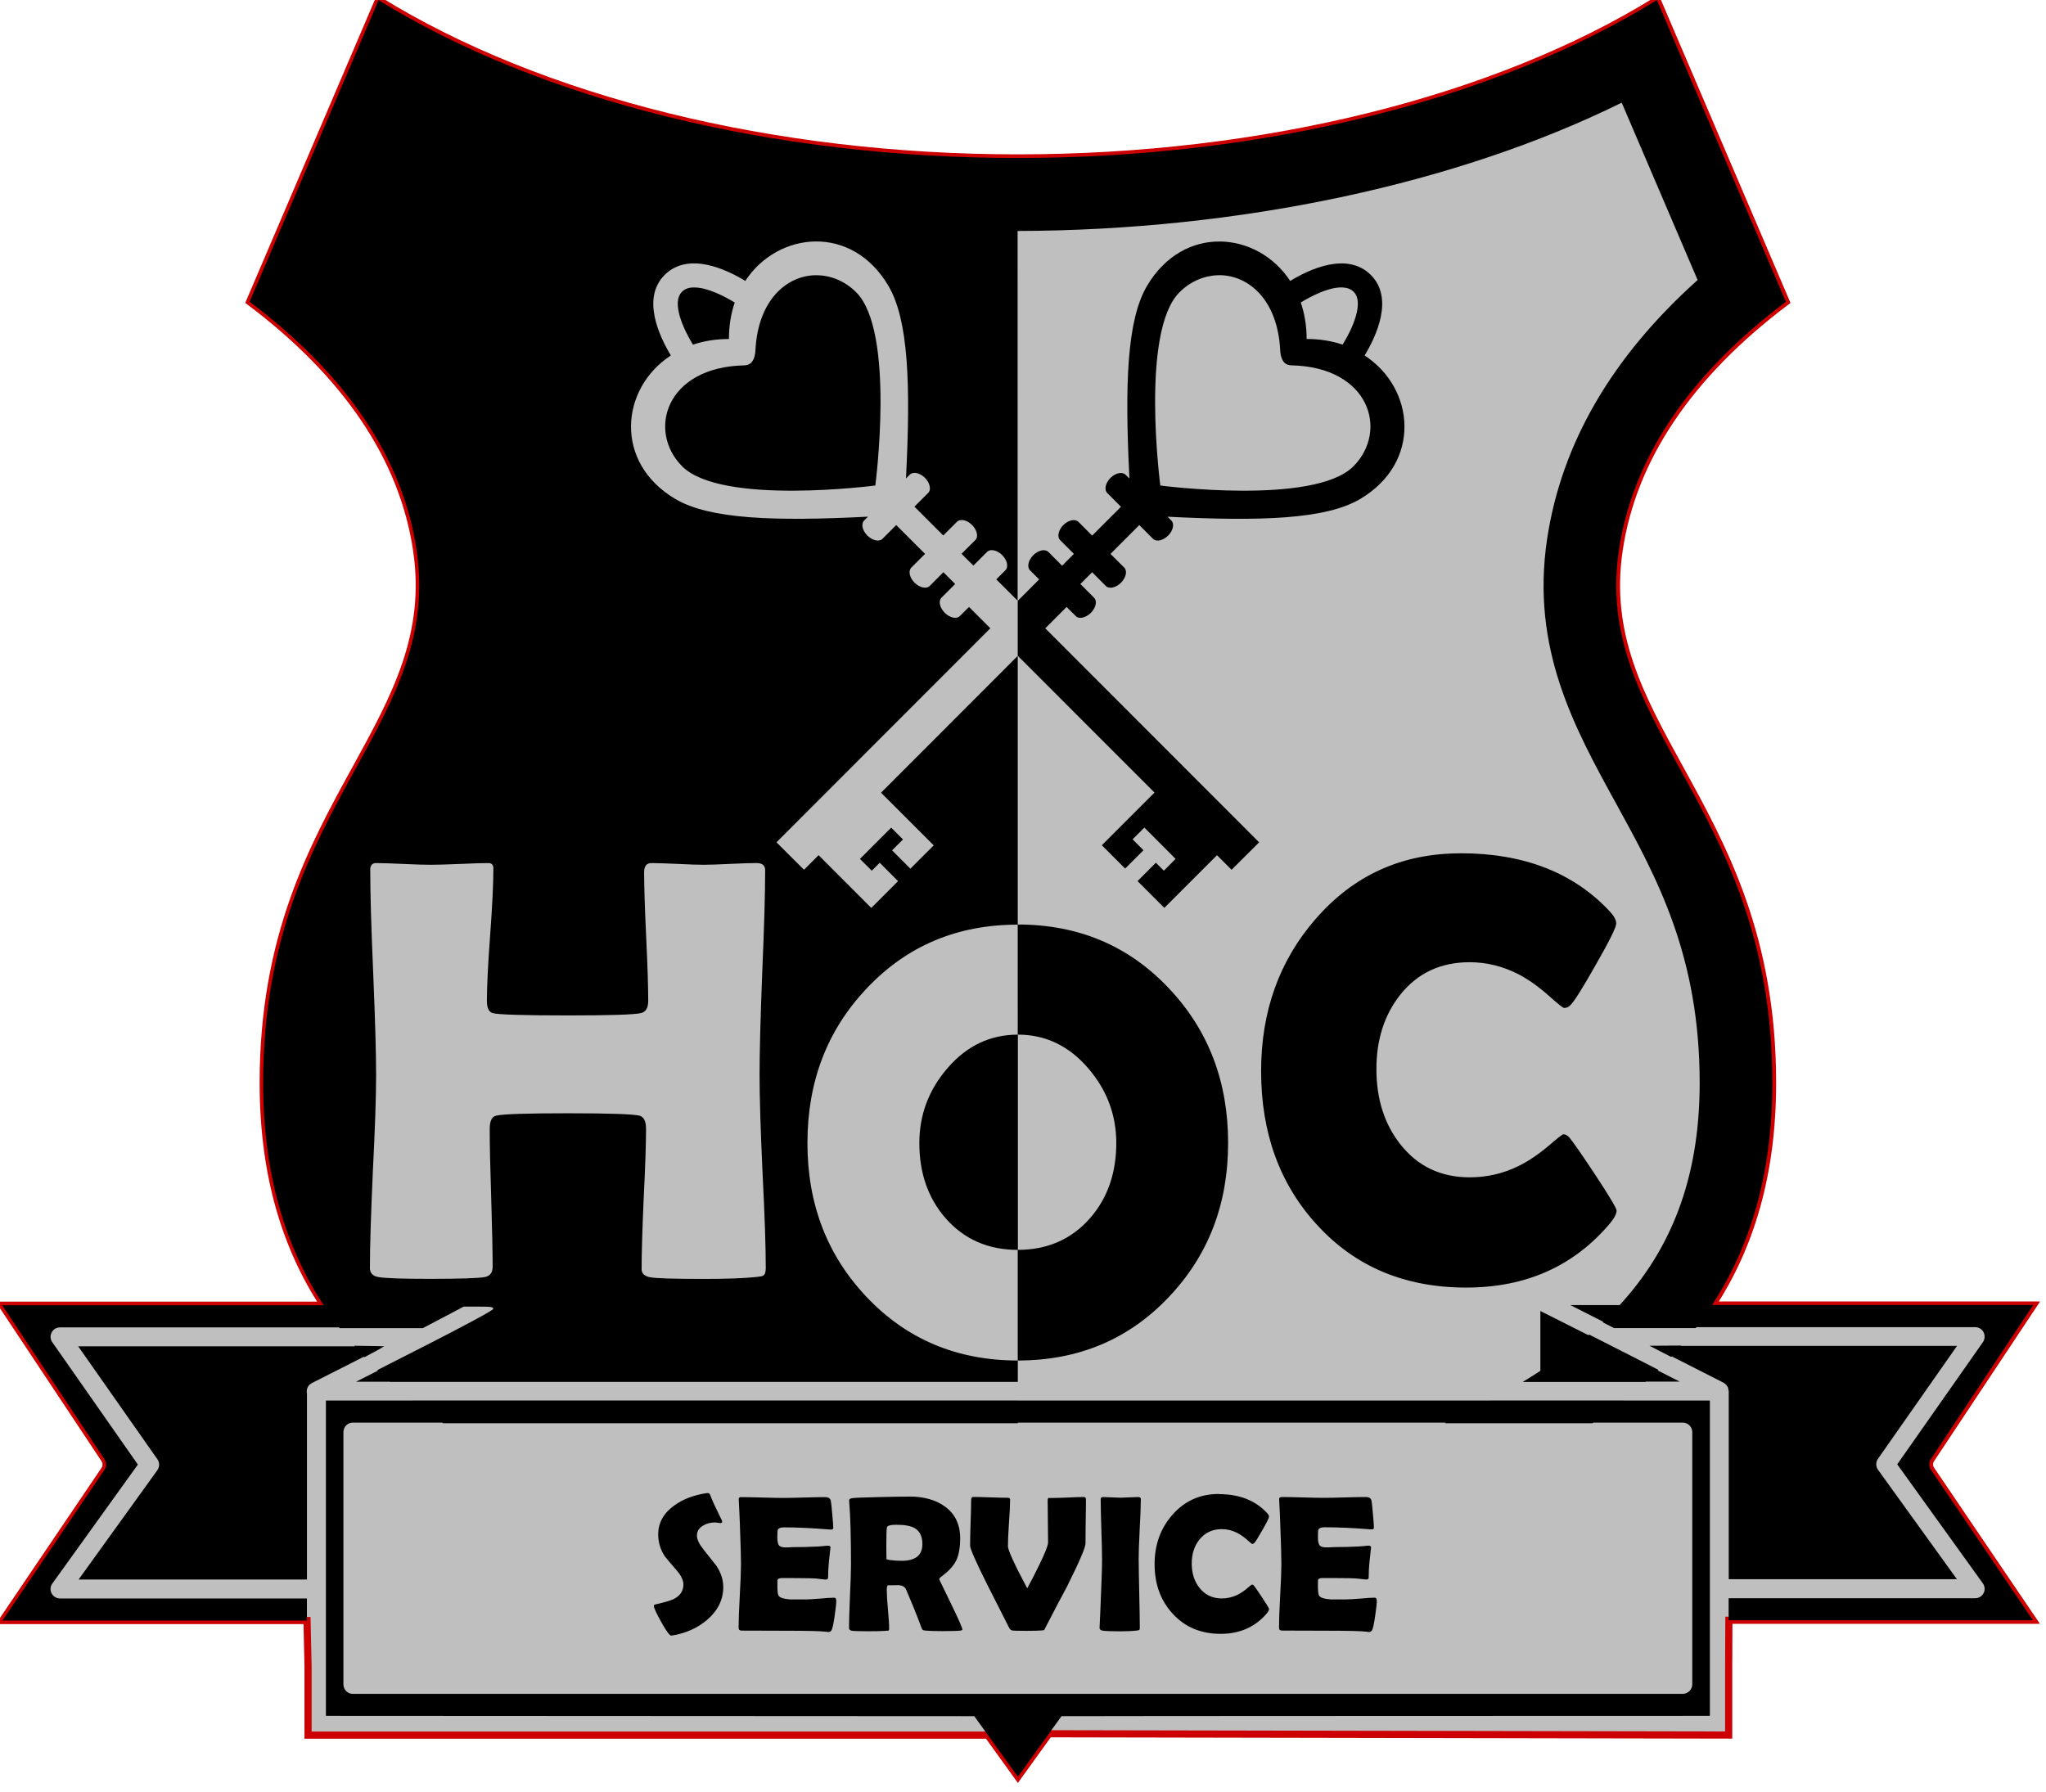 <?xml version="1.0" encoding="UTF-8" standalone="no"?>
<!-- Created with Inkscape (http://www.inkscape.org/) -->

<svg
   width="30mm"
   height="26.281mm"
   viewBox="0 0 30 26.281"
   version="1.1"
   id="svg154673"
   inkscape:version="1.3 (0e150ed6c4, 2023-07-21)"
   sodipodi:docname="hoc-pins-serve.svg"
   xmlns:inkscape="http://www.inkscape.org/namespaces/inkscape"
   xmlns:sodipodi="http://sodipodi.sourceforge.net/DTD/sodipodi-0.dtd"
   xmlns="http://www.w3.org/2000/svg"
   xmlns:svg="http://www.w3.org/2000/svg">
  <sodipodi:namedview
     id="namedview154675"
     pagecolor="#ffffff"
     bordercolor="#666666"
     borderopacity="1.0"
     inkscape:showpageshadow="2"
     inkscape:pageopacity="0.0"
     inkscape:pagecheckerboard="0"
     inkscape:deskcolor="#d1d1d1"
     inkscape:document-units="mm"
     showgrid="false"
     inkscape:zoom="2.2249063"
     inkscape:cx="51.238113"
     inkscape:cy="25.843785"
     inkscape:window-width="1920"
     inkscape:window-height="991"
     inkscape:window-x="-9"
     inkscape:window-y="-9"
     inkscape:window-maximized="1"
     inkscape:current-layer="g154983"
     showguides="true" />
  <defs
     id="defs154670" />
  <g
     inkscape:label="Layer 1"
     inkscape:groupmode="layer"
     id="layer1"
     transform="translate(-77.01,-179.247)">
    <g
       id="g150107"
       transform="translate(-9.706,58.468)">
      <g
         id="g139062"
         transform="matrix(1.191,0,0,1.191,31.575,-97.685)"
         style="stroke-width:0.839">
        <g
           id="g154932">
          <g
             id="g154983">
            <g
               id="g2483"
               transform="matrix(0.839,0,0,0.839,-36.011,69.782)">
              <path
                 style="fill:#bfbfbf;fill-opacity:1;fill-rule:nonzero;stroke:#cc0000;stroke-width:0.105;stroke-dasharray:none"
                 d="m 103.66,135.455 v 2.5e-4 l -1.893,4.428 c 1.426,1.074 2.25,2.3 2.45,3.643 0.185,1.244 -0.313,2.152 -0.89,3.202 -0.638,1.16 -1.361,2.477 -1.361,4.619 0,1.36 0.333,2.415 0.887,3.264 h -4.716 l 1.501,2.261 c 0.03,0.048 0.03,0.108 -0.002,0.156 l -1.495,2.21 h 4.468 l 0.015,0.67 v 1.012 h 4.973 5.002 l 0.441,0.612 0.455,-0.632 9.975,0.019 v -1.012 l 0.003,-0.673 h 4.465 l -1.497,-2.209 c -0.032,-0.046 -0.032,-0.108 0,-0.156 l 1.501,-2.261 h -4.712 c 0.552,-0.848 0.884,-1.902 0.884,-3.26 0,-2.143 -0.723,-3.46 -1.361,-4.619 -0.577,-1.051 -1.075,-1.959 -0.89,-3.202 0.2,-1.343 1.025,-2.569 2.45,-3.643 l -1.893,-4.428 c -2.384,1.474 -5.793,2.317 -9.38,2.317 -3.587,0 -6.996,-0.844 -9.38,-2.317 z"
                 id="path150063"
                 sodipodi:nodetypes="cccccsccccccccccccccccccccsccccscc" />
              <path
                 id="path150065"
                 style="fill:#000000;fill-opacity:1;fill-rule:nonzero;stroke:none;stroke-width:0.046"
                 d="m 103.66,135.455 -5.2e-4,5.2e-4 -1.893,4.428 c 1.426,1.074 2.25,2.299 2.45,3.643 0.185,1.244 -0.313,2.152 -0.89,3.202 -0.638,1.16 -1.361,2.477 -1.361,4.619 0,1.36 0.334,2.415 0.887,3.264 h -4.716 l 1.501,2.261 c 0.03,0.048 0.03,0.108 -0.002,0.156 l -1.496,2.21 h 4.468 v -0.324 h -3.623 -5.16e-4 c -0.051,-1e-4 -0.099,-0.029 -0.124,-0.076 -0.023,-0.046 -0.019,-0.101 0.012,-0.143 l 1.255,-1.746 -1.256,-1.796 c -0.03,-0.043 -0.034,-0.097 -0.009,-0.143 0.023,-0.046 0.071,-0.074 0.122,-0.074 h 4.096 c 0.003,0.003 0.005,0.008 0.008,0.011 h 1.22 l 0.3,-0.158 0.3,-0.158 h 0.22 c 0.188,0 0.219,0.005 0.212,0.035 -0.004,0.021 -0.419,0.245 -1.024,0.553 l -0.676,0.344 c 0.003,0.003 0.006,0.005 0.009,0.008 l -0.32,0.162 h 0.494 c 0.001,0.001 0.002,0.003 0.004,0.003 h 9.212 v -0.314 c 0.891,-1.2e-4 1.632,-0.312 2.22,-0.936 0.577,-0.609 0.866,-1.361 0.866,-2.257 0,-0.898 -0.288,-1.654 -0.866,-2.266 -0.589,-0.627 -1.329,-0.94 -2.221,-0.94 h -5.2e-4 c 2e-5,0.547 5.1e-4,1.082 5.2e-4,1.616 0.407,0 0.751,0.164 1.034,0.494 0.274,0.318 0.412,0.684 0.412,1.097 0,0.442 -0.129,0.81 -0.386,1.104 -0.271,0.309 -0.625,0.464 -1.06,0.464 v 1.624 c -0.891,-1.2e-4 -1.632,-0.312 -2.22,-0.935 -0.577,-0.609 -0.866,-1.362 -0.866,-2.257 0,-0.898 0.288,-1.653 0.866,-2.265 0.589,-0.627 1.329,-0.94 2.22,-0.94 -5e-5,-1.336 5e-5,-2.513 0,-3.946 l 2.007,2.008 -0.773,0.773 0.342,0.342 0.269,-0.269 -0.16,-0.16 0.173,-0.172 0.16,0.16 0.182,0.182 0.116,0.117 -0.172,0.173 -0.117,-0.117 -0.269,0.27 0.393,0.393 0.773,-0.773 0.214,0.214 0.404,-0.403 -3.138,-3.141 0.313,-0.313 0.134,0.133 c 0.048,0.049 0.147,0.027 0.222,-0.047 0.074,-0.075 0.096,-0.173 0.047,-0.222 l -0.201,-0.201 0.173,-0.173 0.201,0.202 c 0.048,0.048 0.147,0.026 0.222,-0.048 0.074,-0.074 0.096,-0.173 0.048,-0.222 l -0.202,-0.201 0.423,-0.423 0.201,0.202 c 0.048,0.048 0.147,0.026 0.222,-0.048 0.074,-0.074 0.095,-0.173 0.047,-0.221 l -0.056,-0.056 c 1.378,0.07 2.326,0.037 2.827,-0.26 0.907,-0.537 0.804,-1.625 0.065,-2.106 0.171,-0.283 0.432,-0.84 0.092,-1.181 -0.351,-0.351 -0.918,-0.076 -1.184,0.087 -0.241,-0.367 -0.632,-0.575 -1.03,-0.579 v 5.2e-4 c -0.398,-0.005 -0.802,0.197 -1.07,0.649 -0.297,0.502 -0.329,1.45 -0.259,2.829 l -0.056,-0.055 c -0.049,-0.048 -0.148,-0.028 -0.222,0.046 -0.074,0.075 -0.096,0.174 -0.047,0.222 l 0.201,0.202 -0.423,0.423 -0.201,-0.202 c -0.049,-0.048 -0.148,-0.027 -0.222,0.047 -0.074,0.075 -0.095,0.174 -0.046,0.222 l 0.201,0.201 -0.173,0.174 -0.201,-0.202 c -0.048,-0.048 -0.147,-0.027 -0.222,0.047 -0.074,0.075 -0.096,0.174 -0.048,0.222 l 0.134,0.134 -0.313,0.314 h -5.2e-4 -5.2e-4 c 10e-6,0.269 -1e-5,0.515 0,0.808 l -2.006,2.008 0.773,0.773 -0.342,0.342 -0.269,-0.269 0.16,-0.16 -0.173,-0.173 -0.16,0.16 -0.182,0.182 -0.116,0.117 0.173,0.173 0.117,-0.117 0.269,0.27 -0.393,0.393 -0.773,-0.774 -0.214,0.214 -0.404,-0.403 3.138,-3.141 -0.313,-0.313 -0.134,0.133 c -0.048,0.049 -0.147,0.027 -0.222,-0.047 -0.074,-0.075 -0.096,-0.173 -0.048,-0.222 l 0.201,-0.201 -0.173,-0.173 -0.201,0.202 c -0.048,0.048 -0.147,0.026 -0.222,-0.048 -0.074,-0.074 -0.096,-0.173 -0.047,-0.222 l 0.201,-0.201 -0.423,-0.423 -0.202,0.202 c -0.048,0.048 -0.147,0.026 -0.222,-0.048 -0.074,-0.074 -0.095,-0.173 -0.047,-0.221 l 0.056,-0.056 c -1.378,0.07 -2.326,0.037 -2.827,-0.26 -0.907,-0.537 -0.804,-1.625 -0.065,-2.106 -0.171,-0.283 -0.432,-0.84 -0.092,-1.181 0.351,-0.351 0.918,-0.076 1.184,0.087 0.241,-0.367 0.633,-0.575 1.03,-0.579 0.398,-0.005 0.802,0.197 1.069,0.649 0.297,0.502 0.329,1.45 0.259,2.829 l 0.056,-0.056 c 0.049,-0.048 0.148,-0.027 0.222,0.047 0.074,0.075 0.096,0.174 0.047,0.222 l -0.201,0.201 0.423,0.423 0.201,-0.201 c 0.049,-0.048 0.148,-0.027 0.222,0.047 0.074,0.075 0.096,0.174 0.047,0.222 l -0.202,0.201 0.174,0.173 0.201,-0.201 c 0.048,-0.048 0.147,-0.027 0.222,0.047 0.074,0.075 0.096,0.174 0.047,0.222 l -0.134,0.134 0.313,0.313 h 5.2e-4 c -7e-5,-1.804 -4.1e-4,-5.426 -5.2e-4,-5.426 h 5.2e-4 c 3.247,-0.008 6.438,-0.685 8.864,-1.883 l 1.114,2.603 c -1.257,1.126 -1.999,2.401 -2.209,3.803 -0.239,1.602 0.396,2.758 1.011,3.877 0.604,1.099 1.228,2.236 1.228,4.104 0,1.441 -0.445,2.465 -1.174,3.26 h -0.723 l 0.483,0.245 -0.008,0.008 0.167,0.085 h 1.197 c 0.003,-0.005 0.007,-0.009 0.01,-0.014 h 4.091 c 0.051,0 0.099,0.028 0.123,0.074 0.023,0.046 0.02,0.103 -0.009,0.145 l -1.258,1.794 1.256,1.746 c 0.03,0.043 0.036,0.099 0.011,0.145 -0.023,0.046 -0.07,0.074 -0.123,0.074 h -3.618 v 0.323 h 4.465 l -1.497,-2.209 c -0.032,-0.046 -0.032,-0.108 0,-0.156 l 1.501,-2.261 h -4.712 c 0.552,-0.848 0.884,-1.901 0.884,-3.26 0,-2.143 -0.723,-3.46 -1.361,-4.619 -0.577,-1.051 -1.075,-1.959 -0.89,-3.202 0.2,-1.343 1.025,-2.569 2.45,-3.643 l -1.893,-4.428 c -2.384,1.474 -5.793,2.318 -9.38,2.318 -3.587,0 -6.996,-0.844 -9.38,-2.318 z m 9.38,18.343 c -1e-5,-1.001 3e-5,-2.115 0,-3.158 -0.407,0 -0.752,0.164 -1.035,0.494 -0.274,0.318 -0.411,0.684 -0.411,1.097 0,0.442 0.129,0.81 0.386,1.104 0.271,0.309 0.625,0.464 1.06,0.464 z m 2.968,-14.304 c 0.425,0.008 0.843,0.366 0.881,1.099 0.01,0.203 0.111,0.223 0.163,0.224 1.154,0.024 1.428,0.964 0.911,1.483 -0.578,0.577 -2.833,0.281 -2.833,0.281 0,0 -0.297,-2.257 0.28,-2.835 0.159,-0.159 0.358,-0.243 0.558,-0.251 0.014,-4.5e-4 0.027,-0.001 0.041,-5.1e-4 z m -5.938,5.1e-4 c -0.425,0.008 -0.843,0.366 -0.881,1.099 -0.01,0.203 -0.111,0.223 -0.163,0.224 -1.154,0.024 -1.429,0.964 -0.911,1.483 0.578,0.577 2.833,0.28 2.833,0.28 0,0 0.297,-2.257 -0.28,-2.835 -0.159,-0.159 -0.357,-0.243 -0.557,-0.25 -0.014,-4.7e-4 -0.028,-5e-4 -0.041,0 z m -1.796,0.179 c -0.065,0.003 -0.122,0.022 -0.164,0.065 -0.153,0.153 0.013,0.534 0.162,0.775 0.158,-0.053 0.335,-0.083 0.528,-0.083 0,-0.196 0.03,-0.375 0.085,-0.535 -0.141,-0.087 -0.383,-0.213 -0.574,-0.221 -0.013,-4.3e-4 -0.025,-4.3e-4 -0.037,0 z m 9.492,5.2e-4 c 0.013,-4.5e-4 0.025,-4.5e-4 0.038,0 0.065,0.003 0.122,0.022 0.164,0.065 0.153,0.153 -0.014,0.534 -0.163,0.774 -0.158,-0.053 -0.334,-0.083 -0.528,-0.083 0,-0.196 -0.031,-0.375 -0.086,-0.535 0.141,-0.087 0.383,-0.213 0.574,-0.221 z m 1.769,8.305 c -0.86,0 -1.568,0.321 -2.125,0.962 -0.534,0.612 -0.801,1.357 -0.801,2.235 0,0.907 0.273,1.658 0.818,2.253 0.56,0.615 1.29,0.923 2.191,0.923 0.88,0 1.585,-0.316 2.116,-0.949 0.061,-0.075 0.091,-0.136 0.091,-0.182 0,-0.032 -0.105,-0.208 -0.316,-0.529 -0.205,-0.309 -0.331,-0.49 -0.377,-0.542 -0.029,-0.032 -0.058,-0.048 -0.087,-0.048 -0.014,0 -0.085,0.055 -0.212,0.165 -0.153,0.13 -0.303,0.231 -0.45,0.303 -0.225,0.11 -0.463,0.164 -0.714,0.164 -0.424,0 -0.763,-0.162 -1.017,-0.485 -0.234,-0.297 -0.351,-0.665 -0.351,-1.104 0,-0.433 0.117,-0.797 0.351,-1.092 0.254,-0.318 0.593,-0.476 1.017,-0.476 0.245,0 0.482,0.058 0.71,0.173 0.15,0.078 0.303,0.186 0.458,0.325 0.13,0.116 0.202,0.173 0.217,0.173 0.035,0 0.064,-0.011 0.087,-0.035 0.052,-0.043 0.177,-0.241 0.376,-0.593 0.202,-0.352 0.303,-0.556 0.303,-0.611 0,-0.049 -0.029,-0.105 -0.087,-0.169 -0.531,-0.575 -1.264,-0.862 -2.199,-0.862 z m -15.91,0.143 h 5.2e-4 c 0.089,0 0.224,0.005 0.403,0.013 0.182,0.009 0.317,0.012 0.407,0.012 0.092,0 0.231,-0.005 0.415,-0.012 0.188,-0.009 0.327,-0.013 0.42,-0.013 0.049,0 0.073,0.026 0.073,0.078 0,0.217 -0.015,0.541 -0.047,0.975 -0.032,0.43 -0.048,0.754 -0.048,0.97 0,0.101 0.027,0.16 0.082,0.178 0.075,0.023 0.445,0.035 1.108,0.035 0.617,0 0.975,-0.011 1.073,-0.035 0.069,-0.017 0.104,-0.077 0.104,-0.178 0,-0.208 -0.01,-0.521 -0.03,-0.94 -0.02,-0.422 -0.03,-0.738 -0.03,-0.949 0,-0.09 0.036,-0.134 0.109,-0.134 0.084,0 0.211,0.005 0.381,0.012 0.173,0.009 0.303,0.013 0.39,0.013 0.084,0 0.211,-0.005 0.381,-0.013 0.173,-0.009 0.303,-0.012 0.389,-0.012 0.084,0 0.126,0.034 0.126,0.104 0,0.332 -0.014,0.833 -0.043,1.503 -0.026,0.67 -0.039,1.172 -0.039,1.507 0,0.315 0.014,0.787 0.043,1.417 0.032,0.63 0.048,1.1 0.048,1.412 0,0.061 -0.013,0.098 -0.039,0.112 -0.012,0.009 -0.052,0.016 -0.121,0.022 -0.176,0.017 -0.424,0.026 -0.744,0.026 -0.453,0 -0.72,-0.008 -0.801,-0.026 -0.078,-0.017 -0.117,-0.056 -0.117,-0.117 0,-0.228 0.01,-0.571 0.03,-1.027 0.023,-0.459 0.035,-0.803 0.035,-1.031 0,-0.113 -0.032,-0.177 -0.096,-0.195 -0.098,-0.023 -0.447,-0.035 -1.047,-0.035 -0.603,0 -0.955,0.011 -1.056,0.035 -0.064,0.014 -0.095,0.079 -0.095,0.195 0,0.225 0.007,0.563 0.022,1.014 0.014,0.448 0.021,0.784 0.021,1.009 0,0.087 -0.039,0.137 -0.117,0.151 -0.092,0.017 -0.363,0.026 -0.813,0.026 -0.39,0 -0.638,-0.008 -0.745,-0.026 -0.084,-0.014 -0.126,-0.059 -0.126,-0.134 0,-0.312 0.015,-0.783 0.043,-1.412 0.032,-0.63 0.048,-1.102 0.048,-1.416 0,-0.335 -0.015,-0.837 -0.043,-1.507 -0.029,-0.673 -0.043,-1.177 -0.043,-1.512 0,-0.063 0.03,-0.096 0.09,-0.096 z m 17.082,6.574 v 0.878 c -0.085,0.055 -0.171,0.11 -0.259,0.163 h 1.802 c 0.002,-0.001 0.003,-0.003 0.005,-0.005 h 0.496 l -0.321,-0.163 0.009,-0.009 -0.323,-0.166 c -0.246,-0.126 -0.468,-0.238 -0.693,-0.352 -0.004,0.003 -0.008,0.006 -0.011,0.009 z m -17.408,0.506 v 0.003 c 0.001,1e-5 8.7e-4,-2e-5 0.002,0 -6.7e-4,-6.8e-4 -10e-4,-0.002 -0.002,-0.003 z m 0.002,0.003 c 0.002,0.002 0.005,0.005 0.008,0.009 h -4.058 l 1.162,1.657 c 0.034,0.048 0.034,0.111 0,0.161 l -1.156,1.605 h 3.351 v -2.73 c -0.011,-0.048 0.005,-0.097 0.039,-0.131 l 0.014,-0.009 0.02,-0.015 0.009,-0.003 0.005,-0.003 0.75,-0.38 c 0.002,0.003 0.005,0.005 0.007,0.008 0.143,-0.075 0.246,-0.132 0.27,-0.149 l 0.019,-0.009 h -0.003 c 3e-5,-9e-5 0.002,-0.001 0.002,-0.001 1e-4,-0.003 -0.184,-0.006 -0.438,-0.009 z m 19.476,-0.002 -0.47,0.003 0.32,0.164 c 0.002,-0.003 0.005,-0.006 0.008,-0.008 l 0.761,0.387 0.024,0.018 0.011,0.009 0.028,0.041 0.003,0.014 0.007,0.035 0.002,0.006 v 2.76 h 3.348 l -1.157,-1.605 c -0.035,-0.048 -0.035,-0.113 -0.002,-0.161 l 1.161,-1.658 h -4.051 c 0.002,-0.002 0.003,-0.005 0.005,-0.005 z m -18.626,0.806 c 6e-4,4.5e-4 0.001,0.001 0.002,0.001 h -1.267 v 4.627 l 9.514,0.005 0.64,0.889 0.64,-0.889 c 0.003,-0.003 9.514,-0.005 9.514,-0.005 v -4.627 h -1.267 c 5e-4,-4.5e-4 0.001,-0.001 0.002,-0.001 h -1.959 c -0.001,4.5e-4 -0.002,0.001 -0.002,0.001 h -6.927 v -0.001 z m -0.87,0.325 h 1.311 c 0.005,0.003 0.009,0.006 0.013,0.009 h 8.434 v -0.009 h 6.285 c -0.007,0.003 -0.013,0.006 -0.02,0.009 h 2.168 c 0.005,-0.003 0.009,-0.006 0.013,-0.009 h 1.311 c 0.076,0 0.14,0.062 0.14,0.14 v 3.701 c 0,0.076 -0.064,0.14 -0.14,0.14 h -19.516 c -0.076,0 -0.137,-0.063 -0.137,-0.14 v -3.701 c 0,-0.078 0.061,-0.14 0.137,-0.14 z m 5.213,1.034 c -0.006,0 -0.013,3.6e-4 -0.023,0.001 -0.187,0.028 -0.345,0.088 -0.473,0.181 -0.157,0.113 -0.236,0.254 -0.236,0.425 0,0.117 0.033,0.224 0.097,0.321 0.009,0.014 0.069,0.084 0.178,0.211 0.063,0.074 0.095,0.142 0.095,0.203 0,0.095 -0.049,0.167 -0.145,0.215 -0.044,0.021 -0.133,0.047 -0.268,0.078 -0.014,0.003 -0.021,0.009 -0.021,0.02 0,0.029 0.037,0.109 0.11,0.24 0.073,0.13 0.121,0.196 0.143,0.196 0.005,0 0.011,-3.7e-4 0.018,-0.001 0.2,-0.033 0.37,-0.109 0.509,-0.228 0.159,-0.135 0.239,-0.297 0.239,-0.486 l -5.2e-4,-0.002 c 0,-0.101 -0.033,-0.203 -0.099,-0.305 -0.006,-0.007 -0.067,-0.086 -0.186,-0.235 -0.067,-0.083 -0.101,-0.152 -0.101,-0.209 0,-0.063 0.03,-0.113 0.091,-0.148 0.05,-0.031 0.109,-0.046 0.176,-0.046 0.009,0 0.023,0.002 0.04,0.005 0.018,0.003 0.03,0.005 0.038,0.005 0.017,0 0.025,-0.008 0.025,-0.024 0,-0.004 -0.001,-0.009 -0.004,-0.015 -0.088,-0.178 -0.145,-0.3 -0.169,-0.368 -0.008,-0.022 -0.02,-0.034 -0.034,-0.034 z m 7.495,0.013 c -0.277,0 -0.505,0.103 -0.685,0.31 -0.172,0.197 -0.258,0.437 -0.258,0.72 0,0.292 0.088,0.534 0.264,0.726 0.18,0.198 0.415,0.297 0.705,0.297 0.284,0 0.511,-0.102 0.682,-0.305 0.019,-0.024 0.029,-0.043 0.029,-0.058 v -5.2e-4 c -2.7e-4,-0.011 -0.034,-0.067 -0.102,-0.17 -0.066,-0.1 -0.107,-0.158 -0.121,-0.175 -0.009,-0.01 -0.019,-0.015 -0.028,-0.015 -0.005,0 -0.027,0.018 -0.068,0.053 -0.049,0.042 -0.098,0.074 -0.145,0.098 -0.072,0.035 -0.149,0.053 -0.23,0.053 -0.137,0 -0.246,-0.052 -0.328,-0.156 -0.075,-0.096 -0.113,-0.215 -0.113,-0.356 0,-0.14 0.037,-0.257 0.113,-0.352 0.082,-0.102 0.191,-0.153 0.328,-0.153 0.079,0 0.155,0.019 0.228,0.056 0.048,0.025 0.098,0.06 0.148,0.105 0.042,0.037 0.065,0.056 0.07,0.056 0.011,0 0.021,-0.004 0.028,-0.011 0.017,-0.014 0.057,-0.078 0.121,-0.191 0.065,-0.113 0.098,-0.179 0.098,-0.197 0,-0.016 -0.009,-0.034 -0.028,-0.054 -0.171,-0.185 -0.407,-0.278 -0.708,-0.278 z m -4.544,0.039 c -0.102,0 -0.239,0.002 -0.411,0.006 -0.254,0.006 -0.396,0.011 -0.427,0.017 -0.029,0.005 -0.044,0.016 -0.043,0.032 l 10e-4,0.02 c 0.018,0.221 0.026,0.528 0.026,0.921 0,0.103 -0.005,0.258 -0.015,0.465 -0.009,0.207 -0.014,0.361 -0.014,0.464 0,0.024 0.013,0.038 0.04,0.043 0.027,0.005 0.107,0.008 0.24,0.008 0.116,0 0.202,-0.002 0.257,-0.006 0.013,-10e-4 0.026,-0.002 0.039,-0.003 0.008,-0.003 0.013,-0.012 0.013,-0.028 0,-0.063 -0.006,-0.158 -0.018,-0.283 -0.011,-0.126 -0.017,-0.22 -0.017,-0.284 0,-0.047 0.007,-0.071 0.021,-0.071 0.124,0 0.172,-0.001 0.144,-0.003 0.06,0.004 0.099,0.024 0.116,0.06 0.077,0.181 0.134,0.319 0.17,0.412 0.027,0.072 0.048,0.125 0.061,0.162 0.008,0.015 0.014,0.025 0.02,0.028 0.003,6.7e-4 0.014,0.002 0.035,0.006 0.044,0.005 0.127,0.008 0.249,0.008 0.142,0 0.231,-0.003 0.266,-0.008 0.019,-0.003 0.028,-0.008 0.028,-0.014 -10e-4,-0.027 -0.058,-0.155 -0.17,-0.386 -0.113,-0.234 -0.17,-0.352 -0.17,-0.351 0,-0.013 0.011,-0.027 0.032,-0.042 0.105,-0.076 0.177,-0.155 0.217,-0.236 0.039,-0.081 0.058,-0.19 0.058,-0.326 0,-0.204 -0.076,-0.36 -0.227,-0.468 -0.134,-0.096 -0.307,-0.144 -0.519,-0.144 z m 2.553,0.006 c -0.051,0 -0.129,0.002 -0.233,0.008 -0.103,0.004 -0.18,0.006 -0.232,0.006 h -0.044 c -0.008,0.003 -0.012,0.017 -0.012,0.042 0,0.068 0.001,0.171 0.003,0.307 0.002,0.136 0.003,0.237 0.003,0.305 0,0.041 -0.043,0.152 -0.131,0.332 -0.065,0.134 -0.124,0.247 -0.175,0.34 -0.189,-0.355 -0.283,-0.561 -0.283,-0.619 0,-0.075 0.005,-0.189 0.015,-0.34 0.011,-0.152 0.017,-0.265 0.017,-0.341 0,-0.02 -0.011,-0.029 -0.035,-0.029 -0.057,0 -0.142,-0.002 -0.255,-0.006 -0.113,-0.004 -0.198,-0.006 -0.254,-0.006 -0.019,0 -0.028,0.017 -0.028,0.052 0,0.073 -0.002,0.184 -0.008,0.332 -0.005,0.147 -0.007,0.257 -0.007,0.331 0,0.045 0.084,0.236 0.253,0.574 0.107,0.21 0.213,0.421 0.319,0.63 0.012,0.023 0.027,0.036 0.044,0.04 0.018,0.004 0.09,0.006 0.215,0.006 0.099,-1e-5 0.172,-0.002 0.22,-0.006 0.021,-0.002 0.033,-0.004 0.035,-0.006 0.004,-0.003 0.01,-0.014 0.019,-0.035 0.137,-0.266 0.242,-0.465 0.314,-0.597 0.183,-0.367 0.274,-0.579 0.274,-0.637 0,-0.073 0.001,-0.181 0.003,-0.326 0.003,-0.145 0.004,-0.253 0.004,-0.325 0,-0.022 -0.014,-0.034 -0.042,-0.034 z m -5.019,5.2e-4 c -0.025,0 -0.037,0.011 -0.035,0.033 l 10e-4,0.02 c 0.008,0.148 0.012,0.259 0.015,0.333 0.011,0.289 0.017,0.487 0.017,0.593 0,0.104 -0.006,0.261 -0.018,0.471 -0.011,0.208 -0.017,0.364 -0.017,0.469 0,0.027 0.015,0.041 0.046,0.041 0.071,0 0.177,3.7e-4 0.318,0.001 0.141,6.6e-4 0.248,0.001 0.319,0.001 0.328,0 0.526,0.005 0.594,0.014 0.019,0.003 0.033,0.005 0.041,0.005 0.019,0 0.035,-0.009 0.046,-0.027 0.013,-0.022 0.028,-0.091 0.045,-0.208 0.016,-0.107 0.024,-0.181 0.024,-0.221 -5.5e-4,-0.032 -0.01,-0.048 -0.03,-0.048 -0.048,0 -0.121,0.005 -0.219,0.014 -0.097,0.008 -0.17,0.012 -0.219,0.012 h -0.204 c -0.103,-0.007 -0.162,-0.027 -0.178,-0.062 -0.009,-0.021 -0.014,-0.066 -0.014,-0.137 0,-0.054 3.6e-4,-0.083 0.001,-0.087 0.007,-0.019 0.029,-0.028 0.067,-0.028 h 0.148 c 0.189,0 0.309,0.003 0.362,0.008 l 0.126,0.014 c 0.027,0 0.04,-0.009 0.04,-0.028 0,-0.074 0.004,-0.149 0.011,-0.224 0.017,-0.162 0.025,-0.233 0.025,-0.213 0,-0.021 -0.011,-0.032 -0.034,-0.032 -0.019,0 -0.044,0.002 -0.075,0.006 -0.041,0.003 -0.066,0.005 -0.076,0.006 -0.12,0.006 -0.239,0.009 -0.356,0.009 -0.018,0 -0.04,5.8e-4 -0.067,0.003 -0.027,6.7e-4 -0.045,0.001 -0.054,0.001 -0.045,0 -0.075,-0.009 -0.091,-0.026 -0.019,-0.02 -0.028,-0.062 -0.028,-0.126 0,-0.06 0.003,-0.096 0.007,-0.107 0.011,-0.023 0.041,-0.035 0.09,-0.035 0.197,0 0.419,0.011 0.667,0.031 0.014,6.7e-4 0.024,0.001 0.029,0.001 0.019,0 0.028,-0.01 0.028,-0.029 0,-0.023 -0.005,-0.089 -0.015,-0.197 -0.009,-0.109 -0.016,-0.174 -0.021,-0.195 -0.007,-0.036 -0.035,-0.055 -0.084,-0.055 -0.068,0 -0.17,0.002 -0.307,0.006 -0.137,0.004 -0.239,0.006 -0.307,0.006 -0.069,0 -0.173,-0.002 -0.311,-0.006 -0.138,-0.004 -0.241,-0.006 -0.31,-0.006 z m 5.308,5.2e-4 c -0.021,0 -0.032,0.011 -0.032,0.031 0,0.1 0.004,0.249 0.01,0.448 0.007,0.199 0.01,0.348 0.01,0.448 0,0.118 -0.009,0.366 -0.025,0.743 -0.008,0.179 -0.012,0.261 -0.012,0.246 0,0.024 0.014,0.038 0.041,0.043 0.037,0.007 0.124,0.011 0.259,0.011 0.101,0 0.182,-0.004 0.242,-0.011 0.022,-0.003 0.035,-0.006 0.037,-0.006 0.008,-0.005 0.012,-0.016 0.012,-0.035 0,-0.11 -0.003,-0.275 -0.008,-0.496 -0.005,-0.221 -0.008,-0.386 -0.008,-0.496 h -0.001 c 0,-0.1 0.005,-0.249 0.015,-0.448 0.011,-0.199 0.017,-0.348 0.017,-0.448 0,-0.021 -0.013,-0.031 -0.04,-0.031 -0.029,0 -0.071,0.002 -0.128,0.005 -0.056,0.003 -0.098,0.005 -0.127,0.005 -0.029,0 -0.073,-0.002 -0.131,-0.005 -0.058,-0.003 -0.101,-0.005 -0.13,-0.005 z m 2.622,0 c -0.025,0 -0.037,0.011 -0.035,0.032 l 5.2e-4,0.019 c 0.008,0.148 0.013,0.259 0.015,0.334 0.011,0.289 0.017,0.487 0.017,0.593 0,0.104 -0.006,0.261 -0.018,0.471 -0.011,0.208 -0.017,0.364 -0.017,0.469 0,0.027 0.015,0.041 0.046,0.041 0.071,0 0.176,3.7e-4 0.318,0.001 0.141,6.6e-4 0.248,0.001 0.32,0.001 0.328,0 0.526,0.005 0.594,0.014 0.019,0.003 0.034,0.005 0.042,0.005 0.019,0 0.035,-0.009 0.046,-0.027 0.013,-0.022 0.028,-0.091 0.045,-0.208 0.016,-0.107 0.024,-0.181 0.024,-0.221 -5.5e-4,-0.032 -0.01,-0.048 -0.03,-0.048 -0.048,0 -0.121,0.005 -0.219,0.014 -0.097,0.008 -0.17,0.012 -0.219,0.012 h -0.204 c -0.103,-0.007 -0.162,-0.027 -0.178,-0.062 -0.009,-0.021 -0.014,-0.066 -0.014,-0.137 0,-0.054 3.7e-4,-0.083 10e-4,-0.087 0.007,-0.019 0.029,-0.028 0.067,-0.028 h 0.148 c 0.189,0 0.31,0.003 0.363,0.008 l 0.126,0.014 c 0.027,0 0.04,-0.009 0.04,-0.028 0,-0.074 0.004,-0.149 0.011,-0.223 0.017,-0.162 0.025,-0.234 0.025,-0.214 0,-0.021 -0.011,-0.032 -0.033,-0.032 -0.019,0 -0.044,0.002 -0.075,0.006 -0.041,0.003 -0.067,0.006 -0.077,0.006 -0.12,0.006 -0.238,0.009 -0.356,0.009 -0.018,0 -0.04,0.001 -0.067,0.003 -0.027,6.6e-4 -0.045,0.001 -0.055,0.001 -0.045,0 -0.075,-0.009 -0.09,-0.027 -0.019,-0.02 -0.028,-0.062 -0.028,-0.126 0,-0.06 0.002,-0.096 0.007,-0.107 0.011,-0.023 0.042,-0.035 0.091,-0.035 0.197,0 0.419,0.01 0.667,0.03 0.014,6.7e-4 0.024,10e-4 0.029,10e-4 0.019,0 0.028,-0.01 0.028,-0.029 0,-0.023 -0.005,-0.089 -0.015,-0.197 -0.009,-0.109 -0.016,-0.174 -0.021,-0.195 -0.007,-0.036 -0.035,-0.054 -0.084,-0.054 -0.068,0 -0.17,0.002 -0.307,0.006 -0.137,0.004 -0.239,0.006 -0.307,0.006 -0.069,0 -0.173,-0.002 -0.311,-0.006 -0.138,-0.004 -0.241,-0.006 -0.31,-0.006 z m -5.652,0.406 c 0.123,0 0.213,0.017 0.27,0.05 0.074,0.044 0.112,0.123 0.112,0.236 h -5.1e-4 c 0,0.162 -0.102,0.243 -0.305,0.243 -0.062,0 -0.122,-0.004 -0.178,-0.012 -0.03,-0.005 -0.044,-0.011 -0.044,-0.015 0,-0.02 -3.6e-4,-0.051 -10e-4,-0.093 -6.7e-4,-0.042 -0.001,-0.074 -0.001,-0.095 0,-0.151 0.002,-0.242 0.008,-0.274 0.006,-0.027 0.053,-0.04 0.141,-0.04 z" />
            </g>
          </g>
        </g>
      </g>
    </g>
  </g>
</svg>
